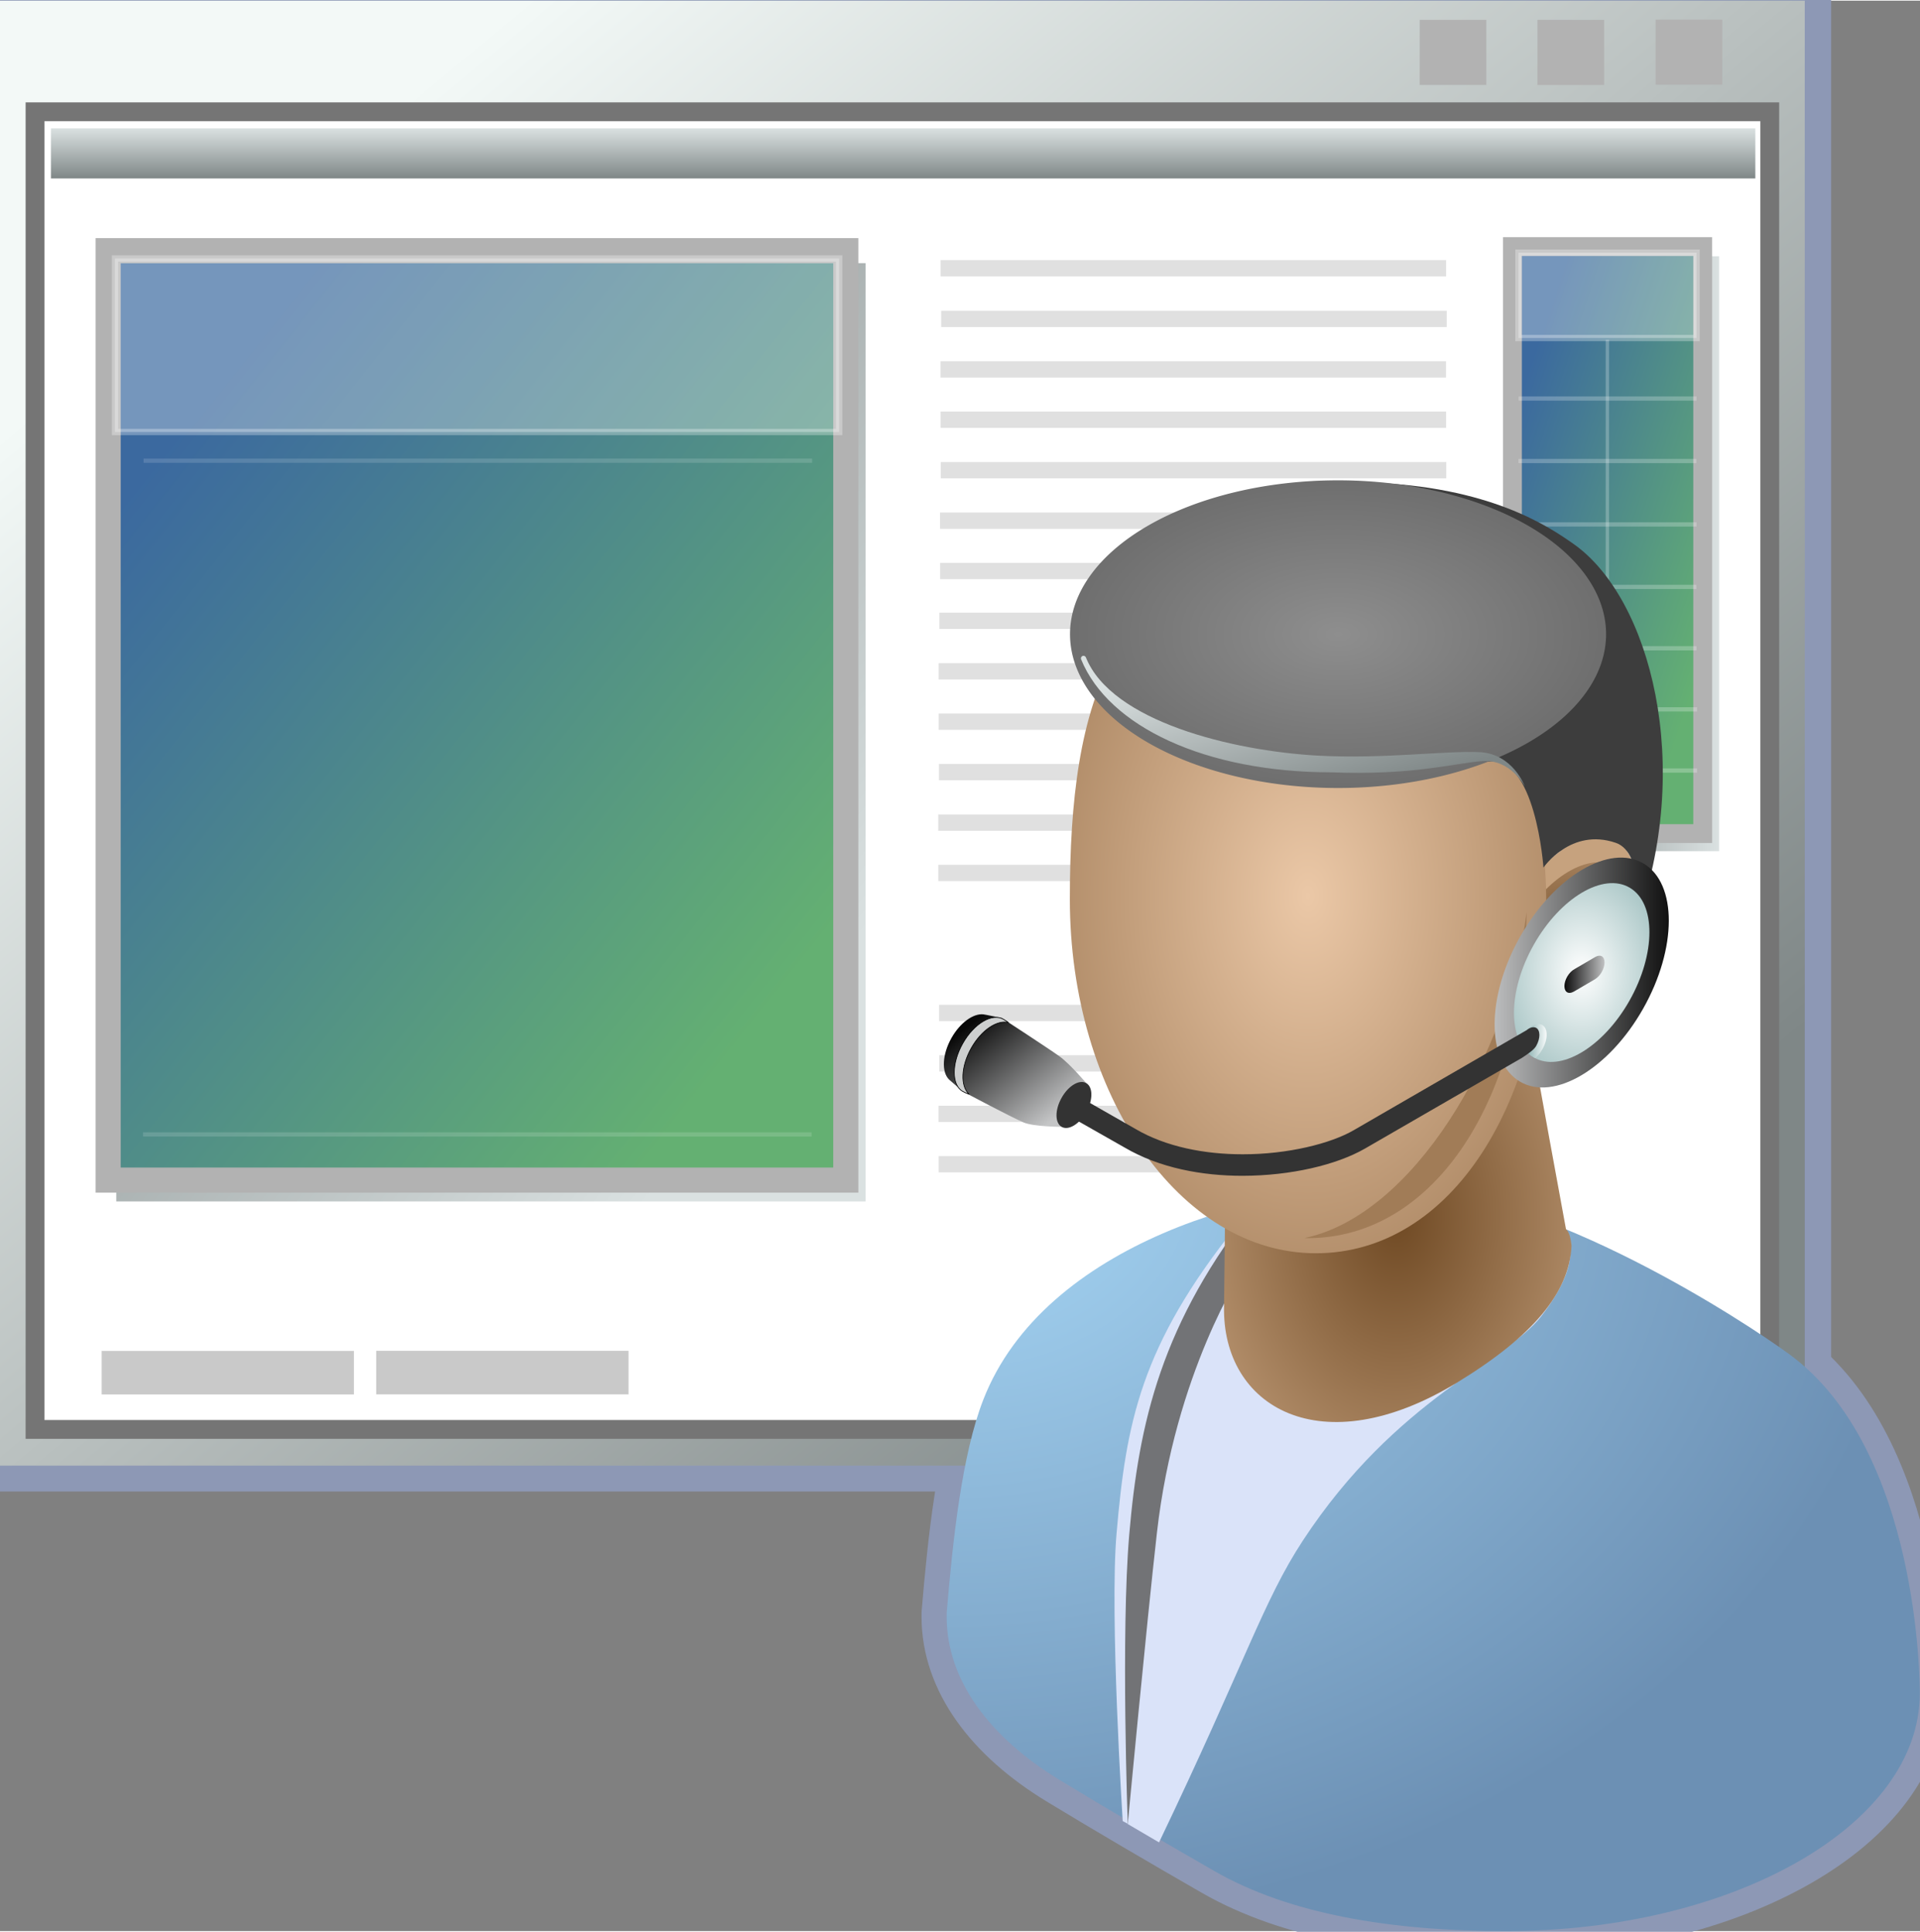 <svg xmlns="http://www.w3.org/2000/svg" xmlns:xlink="http://www.w3.org/1999/xlink" version="1.1" width="0.796" height="0.801" viewBox="0 0 57.328 57.648">
  <rect x="0" y="0" width="57.328" height="57.648" fill="#808080" stroke="none"/>
  <title><![CDATA[Audio Conferencing Application]]></title>
  <g transform=" scale(1) ">
    <path xmlns="http://www.w3.org/2000/svg" d="  M0.038,43.77 L53.925,43.77 L53.925,0.024 L0.038,0.024 L0.038,43.77 Z" style="stroke-width: 1.5; stroke: #8d98b5; stroke-dasharray: none; stroke-linecap: butt; stroke-linejoin: miter; fill: none; "/>
    <path xmlns="http://www.w3.org/2000/svg" d="  M28.267,48.141 C28.267,48.181 28.266,48.224 28.266,48.263 C28.266,50.148 29.546,51.862 31.634,53.132 C33.031,53.983 34.831,55.034 36.26,55.855 C38.498,57.142 41.534,57.648 44.953,57.648 C51.785,57.648 57.322,54.469 57.322,50.548 C57.322,50.339 57.328,43.269 53.422,40.418 C52.597,39.816 49.83,37.965 46.758,36.691 C46.584,35.773 46.223,33.808 45.981,32.452 C46.965,32.499 48.224,31.58 49.06,30.103 C49.984,28.468 50.071,26.719 49.321,25.964 C50.282,21.741 49.01,17.649 46.985,16.224 C46.303,15.744 44.775,14.712 41.779,14.446 C41.191,14.367 40.58,14.324 39.951,14.324 C35.531,14.324 31.948,16.381 31.948,18.918 C31.948,19.61 32.215,20.264 32.692,20.852 C32.12,22.529 31.944,24.572 31.944,26.831 C31.944,29.372 32.569,31.699 33.606,33.522 L32.548,32.919 C32.625,32.654 32.587,32.414 32.434,32.325 C32.434,32.325 31.949,31.753 31.64,31.529 C31.339,31.311 29.915,30.383 29.915,30.383 C29.915,30.383 29.413,30.275 29.357,30.271 C29.058,30.242 28.667,30.522 28.411,30.974 C28.131,31.469 28.109,31.995 28.338,32.219 L28.631,32.474 C28.663,32.514 28.7,32.548 28.743,32.572 C28.743,32.572 30.225,33.359 30.567,33.501 C30.872,33.629 31.697,33.63 31.697,33.63 C31.837,33.713 32.037,33.643 32.215,33.472 C32.693,33.742 33.588,34.252 33.588,34.252 C33.818,34.388 34.062,34.501 34.312,34.601 C34.825,35.282 35.404,35.863 36.037,36.312 C33.165,37.267 30.43,39.025 29.359,41.78 C28.723,43.415 28.45,45.957 28.267,48.141 Z" style="stroke-width: 1.5; stroke: #8d98b5; stroke-dasharray: none; stroke-linecap: butt; stroke-linejoin: miter; fill: none; "/>
    <defs xmlns="http://www.w3.org/2000/svg" xmlns:xlink="http://www.w3.org/1999/xlink">
      <linearGradient id="grad495">
        <stop offset="0%" stop-color="#7f8787" stop-opacity="1"/>
        <stop offset="100%" stop-color="#f3f9f7" stop-opacity="1"/>
      </linearGradient>
      <linearGradient xlink:href="#grad495" id="grad496" x1="0" y1="0" x2="0" y2="1" gradientTransform="rotate(135 .5 .5)" gradientUnits="objectBoundingBox">
  </linearGradient>
    </defs>
    <path xmlns="http://www.w3.org/2000/svg" d="  M0,43.747 L53.887,43.747 L53.887,0 L0,0 L0,43.747 Z" style="fill-rule: evenodd; fill: url(#grad496); "/>
    <g xmlns="http://www.w3.org/2000/svg" id="Layer1054">
      <path d="  M1.046,42.667 L52.842,42.667 L52.842,3.318 L1.046,3.318 L1.046,42.667 Z" style="stroke-width: 0.562; stroke-linecap: butt; stroke-linejoin: miter; fill-rule: evenodd; fill: #ffffff; "/>
      <path d="  M1.046,42.667 L52.842,42.667 L52.842,3.318 L1.046,3.318 L1.046,42.667 Z" style="stroke-width: 0.562; stroke: #757575; stroke-dasharray: none; stroke-linecap: butt; stroke-linejoin: miter; fill: none; "/>
    </g>
    <defs xmlns="http://www.w3.org/2000/svg">
      <linearGradient id="grad497">
        <stop offset="0%" stop-color="#7f8787" stop-opacity="1"/>
        <stop offset="100%" stop-color="#dae1e1" stop-opacity="1"/>
      </linearGradient>
    </defs>
    <path xmlns="http://www.w3.org/2000/svg" d="  M45.438,25.399 L51.331,25.399 L51.331,7.633 L45.438,7.633 L45.438,25.399 Z" style="fill-rule: evenodd; fill: url(#grad497); "/>
    <g xmlns="http://www.w3.org/2000/svg" xmlns:xlink="http://www.w3.org/1999/xlink" id="Layer1055">
      <defs>
        <linearGradient id="grad498">
          <stop offset="0%" stop-color="#64b072" stop-opacity="1"/>
          <stop offset="100%" stop-color="#3b699f" stop-opacity="1"/>
        </linearGradient>
        <linearGradient xlink:href="#grad498" id="grad499" x1="0" y1="0" x2="0" y2="1" gradientTransform="rotate(135 .5 .5)" gradientUnits="objectBoundingBox">
  </linearGradient>
      </defs>
      <path d="  M45.159,24.873 L50.84,24.873 L50.84,7.343 L45.159,7.343 L45.159,24.873 Z" style="stroke-width: 0.562; stroke-linecap: butt; stroke-linejoin: miter; fill-rule: evenodd; fill: url(#grad499); "/>
      <path d="  M45.159,24.873 L50.84,24.873 L50.84,7.343 L45.159,7.343 L45.159,24.873 Z" style="stroke-width: 0.562; stroke: #b2b2b2; stroke-dasharray: none; stroke-linecap: butt; stroke-linejoin: miter; fill: none; "/>
    </g>
    <defs xmlns="http://www.w3.org/2000/svg" xmlns:xlink="http://www.w3.org/1999/xlink">
      <linearGradient id="grad500">
        <stop offset="0%" stop-color="#7f8787" stop-opacity="1"/>
        <stop offset="100%" stop-color="#dae1e1" stop-opacity="1"/>
      </linearGradient>
      <linearGradient xlink:href="#grad500" id="grad501" x1="0" y1="0" x2="0" y2="1" gradientTransform="rotate(315 .5 .5)" gradientUnits="objectBoundingBox">
  </linearGradient>
    </defs>
    <path xmlns="http://www.w3.org/2000/svg" d="  M3.472,35.858 L25.846,35.858 L25.846,7.838 L3.472,7.838 L3.472,35.858 Z" style="fill-rule: evenodd; fill: url(#grad501); "/>
    <g xmlns="http://www.w3.org/2000/svg" xmlns:xlink="http://www.w3.org/1999/xlink" id="Layer1056">
      <defs>
        <linearGradient id="grad502">
          <stop offset="0%" stop-color="#64b072" stop-opacity="1"/>
          <stop offset="100%" stop-color="#3b699f" stop-opacity="1"/>
        </linearGradient>
        <linearGradient xlink:href="#grad502" id="grad503" x1="0" y1="0" x2="0" y2="1" gradientTransform="rotate(135 .5 .5)" gradientUnits="objectBoundingBox">
  </linearGradient>
      </defs>
      <path d="  M3.229,35.221 L25.254,35.221 L25.254,7.466 L3.229,7.466 L3.229,35.221 Z" style="stroke-width: 0.75; stroke-linecap: butt; stroke-linejoin: miter; fill-rule: evenodd; fill: url(#grad503); "/>
      <path d="  M3.229,35.221 L25.254,35.221 L25.254,7.466 L3.229,7.466 L3.229,35.221 Z" style="stroke-width: 0.75; stroke: #b2b2b2; stroke-dasharray: none; stroke-linecap: butt; stroke-linejoin: miter; fill: none; "/>
    </g>
    <path xmlns="http://www.w3.org/2000/svg" d="  M28.083,8.233 L43.178,8.233 L43.178,7.747 L28.083,7.747 L28.083,8.233 Z" style="fill-rule: evenodd; fill: #e0e0e0; "/>
    <path xmlns="http://www.w3.org/2000/svg" d="  M28.102,9.746 L43.197,9.746 L43.197,9.259 L28.102,9.259 L28.102,9.746 Z" style="fill-rule: evenodd; fill: #e0e0e0; "/>
    <path xmlns="http://www.w3.org/2000/svg" d="  M28.081,11.255 L43.176,11.255 L43.176,10.767 L28.081,10.767 L28.081,11.255 Z" style="fill-rule: evenodd; fill: #e0e0e0; "/>
    <path xmlns="http://www.w3.org/2000/svg" d="  M28.083,12.758 L43.178,12.758 L43.178,12.271 L28.083,12.271 L28.083,12.758 Z" style="fill-rule: evenodd; fill: #e0e0e0; "/>
    <path xmlns="http://www.w3.org/2000/svg" d="  M28.09,14.264 L43.184,14.264 L43.184,13.777 L28.09,13.777 L28.09,14.264 Z" style="fill-rule: evenodd; fill: #e0e0e0; "/>
    <path xmlns="http://www.w3.org/2000/svg" d="  M28.068,15.773 L43.163,15.773 L43.163,15.285 L28.068,15.285 L28.068,15.773 Z" style="fill-rule: evenodd; fill: #e0e0e0; "/>
    <path xmlns="http://www.w3.org/2000/svg" d="  M28.071,17.276 L43.165,17.276 L43.165,16.79 L28.071,16.79 L28.071,17.276 Z" style="fill-rule: evenodd; fill: #e0e0e0; "/>
    <path xmlns="http://www.w3.org/2000/svg" d="  M28.049,18.762 L43.143,18.762 L43.143,18.275 L28.049,18.275 L28.049,18.762 Z" style="fill-rule: evenodd; fill: #e0e0e0; "/>
    <path xmlns="http://www.w3.org/2000/svg" d="  M28.027,20.271 L43.12,20.271 L43.12,19.784 L28.027,19.784 L28.027,20.271 Z" style="fill-rule: evenodd; fill: #e0e0e0; "/>
    <path xmlns="http://www.w3.org/2000/svg" d="  M28.028,21.775 L43.123,21.775 L43.123,21.288 L28.028,21.288 L28.028,21.775 Z" style="fill-rule: evenodd; fill: #e0e0e0; "/>
    <path xmlns="http://www.w3.org/2000/svg" d="  M28.035,23.28 L43.13,23.28 L43.13,22.793 L28.035,22.793 L28.035,23.28 Z" style="fill-rule: evenodd; fill: #e0e0e0; "/>
    <path xmlns="http://www.w3.org/2000/svg" d="  M28.014,24.789 L43.108,24.789 L43.108,24.302 L28.014,24.302 L28.014,24.789 Z" style="fill-rule: evenodd; fill: #e0e0e0; "/>
    <path xmlns="http://www.w3.org/2000/svg" d="  M28.016,26.293 L43.111,26.293 L43.111,25.806 L28.016,25.806 L28.016,26.293 Z" style="fill-rule: evenodd; fill: #e0e0e0; "/>
    <path xmlns="http://www.w3.org/2000/svg" d="  M28.04,30.473 L43.134,30.473 L43.134,29.986 L28.04,29.986 L28.04,30.473 Z" style="fill-rule: evenodd; fill: #e0e0e0; "/>
    <path xmlns="http://www.w3.org/2000/svg" d="  M28.046,31.979 L43.141,31.979 L43.141,31.492 L28.046,31.492 L28.046,31.979 Z" style="fill-rule: evenodd; fill: #e0e0e0; "/>
    <path xmlns="http://www.w3.org/2000/svg" d="  M28.024,33.486 L43.119,33.486 L43.119,33 L28.024,33 L28.024,33.486 Z" style="fill-rule: evenodd; fill: #e0e0e0; "/>
    <path xmlns="http://www.w3.org/2000/svg" d="  M28.027,34.99 L43.121,34.99 L43.121,34.504 L28.027,34.504 L28.027,34.99 Z" style="fill-rule: evenodd; fill: #e0e0e0; "/>
    <path xmlns="http://www.w3.org/2000/svg" d="  M3.035,41.621 L10.568,41.621 L10.568,40.322 L3.035,40.322 L3.035,41.621 Z" style="fill-rule: evenodd; fill: #c9c9c9; "/>
    <path xmlns="http://www.w3.org/2000/svg" d="  M11.233,41.619 L18.767,41.619 L18.767,40.319 L11.233,40.319 L11.233,41.619 Z" style="fill-rule: evenodd; fill: #c9c9c9; "/>
    <path xmlns="http://www.w3.org/2000/svg" d="  M45.905,2.517 L47.896,2.517 L47.896,0.573 L45.905,0.573 L45.905,2.517 Z" style="fill-rule: evenodd; fill: #b2b2b2; "/>
    <path xmlns="http://www.w3.org/2000/svg" d="  M42.389,2.517 L44.38,2.517 L44.38,0.573 L42.389,0.573 L42.389,2.517 Z" style="fill-rule: evenodd; fill: #b2b2b2; "/>
    <path xmlns="http://www.w3.org/2000/svg" d="  M49.434,2.51 L51.425,2.51 L51.425,0.566 L49.434,0.566 L49.434,2.51 Z" style="fill-rule: evenodd; fill: #b2b2b2; "/>
    <g xmlns="http://www.w3.org/2000/svg" id="Layer1057">
      <path d="  M45.338,10.074 L50.656,10.074 L50.656,7.526 L45.338,7.526 L45.338,10.074 Z" style="stroke-width: 0.188; stroke-linecap: butt; stroke-linejoin: miter; fill-rule: evenodd; fill: #ffffff; fill-opacity: 0.298; "/>
      <path d="  M45.338,10.074 L50.656,10.074 L50.656,7.526 L45.338,7.526 L45.338,10.074 Z" style="stroke-width: 0.188; stroke: #ffffff; stroke-opacity: 0.298; stroke-dasharray: none; stroke-linecap: butt; stroke-linejoin: miter; fill: none; fill-opacity: 0.298; "/>
    </g>
    <path xmlns="http://www.w3.org/2000/svg" d="  M45.343,19.403 L50.656,19.403 L50.656,19.276 L45.343,19.276 L45.343,19.403 Z" style="fill-rule: evenodd; fill: #ffffff; fill-opacity: 0.243; "/>
    <path xmlns="http://www.w3.org/2000/svg" d="  M45.359,21.226 L50.671,21.226 L50.671,21.1 L45.359,21.1 L45.359,21.226 Z" style="fill-rule: evenodd; fill: #ffffff; fill-opacity: 0.243; "/>
    <path xmlns="http://www.w3.org/2000/svg" d="  M45.359,23.054 L50.671,23.054 L50.671,22.927 L45.359,22.927 L45.359,23.054 Z" style="fill-rule: evenodd; fill: #ffffff; fill-opacity: 0.243; "/>
    <path xmlns="http://www.w3.org/2000/svg" d="  M47.943,24.68 L48.044,24.68 L48.044,10.126 L47.943,10.126 L47.943,24.68 Z" style="fill-rule: evenodd; fill: #ffffff; fill-opacity: 0.243; "/>
    <path xmlns="http://www.w3.org/2000/svg" d="  M45.343,15.704 L50.656,15.704 L50.656,15.578 L45.343,15.578 L45.343,15.704 Z" style="fill-rule: evenodd; fill: #ffffff; fill-opacity: 0.243; "/>
    <path xmlns="http://www.w3.org/2000/svg" d="  M45.338,17.57 L50.65,17.57 L50.65,17.444 L45.338,17.444 L45.338,17.57 Z" style="fill-rule: evenodd; fill: #ffffff; fill-opacity: 0.243; "/>
    <path xmlns="http://www.w3.org/2000/svg" d="  M45.343,11.944 L50.656,11.944 L50.656,11.819 L45.343,11.819 L45.343,11.944 Z" style="fill-rule: evenodd; fill: #ffffff; fill-opacity: 0.243; "/>
    <path xmlns="http://www.w3.org/2000/svg" d="  M45.338,13.81 L50.65,13.81 L50.65,13.684 L45.338,13.684 L45.338,13.81 Z" style="fill-rule: evenodd; fill: #ffffff; fill-opacity: 0.243; "/>
    <defs xmlns="http://www.w3.org/2000/svg" xmlns:xlink="http://www.w3.org/1999/xlink">
      <linearGradient id="grad504">
        <stop offset="0%" stop-color="#7f8787" stop-opacity="1"/>
        <stop offset="100%" stop-color="#dae1e1" stop-opacity="1"/>
      </linearGradient>
      <linearGradient xlink:href="#grad504" id="grad505" x1="0" y1="0" x2="0" y2="1" gradientTransform="rotate(180 .5 .5)" gradientUnits="objectBoundingBox">
  </linearGradient>
    </defs>
    <path xmlns="http://www.w3.org/2000/svg" d="  M1.522,5.309 L52.411,5.309 L52.411,3.814 L1.522,3.814 L1.522,5.309 Z" style="fill-rule: evenodd; fill: url(#grad505); "/>
    <path xmlns="http://www.w3.org/2000/svg" d="  M4.287,13.801 L24.249,13.801 L24.249,13.675 L4.287,13.675 L4.287,13.801 Z" style="fill-rule: evenodd; fill: #ffffff; fill-opacity: 0.141; "/>
    <path xmlns="http://www.w3.org/2000/svg" d="  M4.271,33.92 L24.233,33.92 L24.233,33.794 L4.271,33.794 L4.271,33.92 Z" style="fill-rule: evenodd; fill: #ffffff; fill-opacity: 0.141; "/>
    <g xmlns="http://www.w3.org/2000/svg" id="Layer1058">
      <path d="  M3.433,12.881 L25.056,12.881 L25.056,7.698 L3.433,7.698 L3.433,12.881 Z" style="stroke-width: 0.188; stroke-linecap: butt; stroke-linejoin: miter; fill-rule: evenodd; fill: #ffffff; fill-opacity: 0.298; "/>
      <path d="  M3.433,12.881 L25.056,12.881 L25.056,7.698 L3.433,7.698 L3.433,12.881 Z" style="stroke-width: 0.188; stroke: #ffffff; stroke-opacity: 0.298; stroke-dasharray: none; stroke-linecap: butt; stroke-linejoin: miter; fill: none; fill-opacity: 0.298; "/>
    </g>
    <defs xmlns="http://www.w3.org/2000/svg">
      <radialGradient id="grad506" cx="0%" cy="0%" r="100%">
        <stop offset="0%" stop-color="#a6d6f5" stop-opacity="1"/>
        <stop offset="100%" stop-color="#6c90b4" stop-opacity="1"/>
      </radialGradient>
    </defs>
    <path xmlns="http://www.w3.org/2000/svg" d="  M57.322,50.548 C57.322,50.339 57.328,43.269 53.422,40.418 C52.146,39.487 46.22,35.56 41.708,35.423 C37.763,35.305 31.174,37.112 29.359,41.781 C28.723,43.416 28.45,45.957 28.267,48.141 C28.267,48.181 28.266,48.224 28.266,48.263 C28.266,50.148 29.546,51.862 31.634,53.132 C33.031,53.983 34.831,55.034 36.26,55.855 C38.498,57.142 41.534,57.648 44.953,57.648 C51.785,57.648 57.322,54.469 57.322,50.548 Z" style="fill-rule: evenodd; fill: url(#grad506); "/>
    <path xmlns="http://www.w3.org/2000/svg" d="  M34.607,54.999 C37.205,49.571 37.713,47.8 38.904,45.982 C41.683,41.743 44.984,40.617 46.008,39.301 C47.474,37.415 46.944,36.415 45.65,35.921 C44.507,35.486 42.692,35.239 40.744,35.628 C38.632,36.051 35.74,38.194 34.924,40.193 C34.215,41.935 33.621,53.767 33.529,52.778 C33.673,54.326 33.673,54.451 33.673,54.451 L34.607,54.999 Z" style="fill-rule: evenodd; fill: #dae3f9; "/>
    <path xmlns="http://www.w3.org/2000/svg" d="  M36.716,37.911 C36.716,37.911 35.003,38.997 34.127,45.868 C33.773,48.626 33.668,54.44 33.668,54.44 L33.522,54.363 C33.522,54.363 33.13,48.218 33.337,45.791 C33.623,42.464 34.054,40.173 36.927,36.577 L36.716,37.911 Z" style="fill-rule: evenodd; fill: #dae3f9; "/>
    <path xmlns="http://www.w3.org/2000/svg" d="  M37.096,37.93 C37.096,37.93 35.089,40.957 34.544,45.752 C34.231,48.514 33.673,54.452 33.673,54.452 C33.673,54.452 33.465,48.758 33.717,45.81 C34.003,42.484 34.661,39.481 37.535,35.884 L37.096,37.93 Z" style="fill-rule: evenodd; fill: #727376; "/>
    <defs xmlns="http://www.w3.org/2000/svg">
      <radialGradient id="grad507" cx="50%" cy="50%" r="100%">
        <stop offset="0%" stop-color="#6f4923" stop-opacity="1"/>
        <stop offset="100%" stop-color="#e5c2a0" stop-opacity="1"/>
      </radialGradient>
    </defs>
    <path xmlns="http://www.w3.org/2000/svg" d="  M46.924,37.178 C46.879,36.742 46.759,36.692 46.759,36.692 C46.759,36.692 45.764,31.297 45.737,31.04 C45.569,29.388 44.28,28.853 41.554,28.853 C38.827,28.853 36.617,30.122 36.617,31.688 C36.617,31.998 36.56,38.465 36.548,38.987 C36.481,41.99 39.442,43.755 43.524,41.256 C45.759,39.888 46.861,38.587 46.924,37.178 Z" style="fill-rule: evenodd; fill: url(#grad507); "/>
    <path xmlns="http://www.w3.org/2000/svg" d="  M48.257,25.093 C47.465,24.627 46.178,25.39 45.381,26.797 C44.585,28.204 44.581,29.722 45.372,30.188 C46.165,30.655 47.451,29.891 48.248,28.485 C49.045,27.078 49.048,25.56 48.257,25.093 Z" style="fill-rule: evenodd; fill: #c6a27e; "/>
    <defs xmlns="http://www.w3.org/2000/svg">
      <radialGradient id="grad508" cx="50%" cy="50%" r="100%">
        <stop offset="0%" stop-color="#6f4923" stop-opacity="1"/>
        <stop offset="100%" stop-color="#e5c2a0" stop-opacity="1"/>
      </radialGradient>
    </defs>
    <path xmlns="http://www.w3.org/2000/svg" d="  M48.257,25.867 C47.465,25.401 46.178,26.163 45.381,27.571 C44.585,28.977 44.581,30.496 45.372,30.962 C46.165,31.427 47.451,30.665 48.248,29.259 C49.045,27.851 49.048,26.333 48.257,25.867 Z" style="fill-rule: evenodd; fill: url(#grad508); "/>
    <defs xmlns="http://www.w3.org/2000/svg">
      <radialGradient id="grad509" cx="50%" cy="50%" r="100%">
        <stop offset="0%" stop-color="#ebc8a7" stop-opacity="1"/>
        <stop offset="100%" stop-color="#805a34" stop-opacity="1"/>
      </radialGradient>
    </defs>
    <path xmlns="http://www.w3.org/2000/svg" d="  M46.169,27.035 C46.169,32.876 43.344,37.406 39.289,37.406 C35.231,37.406 31.944,32.671 31.944,26.83 C31.944,20.989 33.112,16.574 39.289,16.254 C43.339,16.045 46.169,21.194 46.169,27.035 Z" style="fill-rule: evenodd; fill: url(#grad509); "/>
    <path xmlns="http://www.w3.org/2000/svg" d="  M38.951,36.951 C38.983,36.952 39.014,36.955 39.044,36.955 C42.871,36.955 45.542,32.712 45.581,27.219 C45.05,31.482 42.178,36.281 38.951,36.951 Z" style="fill-rule: evenodd; fill: #a17c57; "/>
    <path xmlns="http://www.w3.org/2000/svg" d="  M48.243,25.149 C49.119,25.45 48.853,27.359 48.831,27.613 C50.601,22.849 49.273,17.834 46.984,16.224 C46.235,15.697 44.471,14.501 40.855,14.389 C44.443,16.224 45.214,22.273 44.408,22.727 C45.851,22.475 46.085,25.889 46.085,25.889 C46.085,25.889 46.904,24.689 48.243,25.149 Z" style="fill-rule: evenodd; fill: #3d3d3d; "/>
    <defs xmlns="http://www.w3.org/2000/svg">
      <radialGradient id="grad510" cx="50%" cy="50%" r="100%">
        <stop offset="0%" stop-color="#8e8e8e" stop-opacity="1"/>
        <stop offset="100%" stop-color="#4f4f4f" stop-opacity="1"/>
      </radialGradient>
    </defs>
    <path xmlns="http://www.w3.org/2000/svg" d="  M47.955,18.918 A8.003,4.594 180 1,1 39.952,14.324 A8.003,4.594 180 0,1 47.955,18.918 Z" style="fill-rule: evenodd; fill: url(#grad510); "/>
    <defs xmlns="http://www.w3.org/2000/svg" xmlns:xlink="http://www.w3.org/1999/xlink">
      <linearGradient id="grad511">
        <stop offset="0%" stop-color="#7f8787" stop-opacity="1"/>
        <stop offset="100%" stop-color="#dae1e1" stop-opacity="1"/>
      </linearGradient>
      <linearGradient xlink:href="#grad511" id="grad512" x1="0" y1="0" x2="0" y2="1" gradientTransform="rotate(135 .5 .5)" gradientUnits="objectBoundingBox">
  </linearGradient>
    </defs>
    <path xmlns="http://www.w3.org/2000/svg" d="  M45.528,23.465 C45.524,23.465 45.114,22.644 44.258,22.709 C43.403,22.774 42.195,23.139 39.753,23.044 C35.995,23.042 33.097,21.677 32.28,19.669 C32.264,19.629 32.284,19.585 32.322,19.569 C32.362,19.553 32.407,19.572 32.423,19.612 C33.189,21.522 36.791,22.401 39.332,22.544 C41.273,22.654 43.168,22.393 44.174,22.441 C45.18,22.488 45.528,23.465 45.528,23.465 Z" style="fill-rule: evenodd; fill: url(#grad512); "/>
    <defs xmlns="http://www.w3.org/2000/svg" xmlns:xlink="http://www.w3.org/1999/xlink">
      <linearGradient id="grad513">
        <stop offset="0%" stop-color="#080808" stop-opacity="1"/>
        <stop offset="100%" stop-color="#c4c5c6" stop-opacity="1"/>
      </linearGradient>
      <linearGradient xlink:href="#grad513" id="grad514" x1="0" y1="0" x2="0" y2="1" gradientTransform="rotate(315 .5 .5)" gradientUnits="objectBoundingBox">
  </linearGradient>
    </defs>
    <path xmlns="http://www.w3.org/2000/svg" d="  M31.64,31.529 C31.339,31.311 29.915,30.383 29.915,30.383 C29.915,30.383 29.413,30.275 29.357,30.271 C29.058,30.242 28.667,30.522 28.411,30.974 C28.131,31.469 28.109,31.995 28.338,32.219 L28.743,32.572 C28.743,32.572 30.225,33.359 30.567,33.501 C30.872,33.629 31.697,33.63 31.697,33.63 L32.434,32.325 C32.434,32.325 31.948,31.753 31.64,31.529 Z" style="fill-rule: evenodd; fill: url(#grad514); "/>
    <g xmlns="http://www.w3.org/2000/svg" id="Layer1059">
      <path d="  M29.003,31.274 C29.306,30.737 29.779,30.427 30.114,30.516 C30.094,30.499 29.985,30.433 29.962,30.418 C29.627,30.222 29.083,30.544 28.747,31.139 C28.411,31.733 28.408,32.375 28.743,32.572 C28.775,32.591 28.903,32.648 28.938,32.657 C28.67,32.417 28.689,31.828 29.003,31.274 Z" style="stroke-width: 0.02; stroke-linecap: butt; stroke-linejoin: miter; fill-rule: evenodd; fill: #cdcfcf; "/>
      <path d="  M29.003,31.274 C29.306,30.737 29.779,30.427 30.114,30.516 C30.094,30.499 29.985,30.433 29.962,30.418 C29.627,30.222 29.083,30.544 28.747,31.139 C28.411,31.733 28.408,32.375 28.743,32.572 C28.775,32.591 28.903,32.648 28.938,32.657 C28.67,32.417 28.689,31.828 29.003,31.274 Z" style="stroke-width: 0.02; stroke: #000000; stroke-dasharray: none; stroke-linecap: butt; stroke-linejoin: miter; fill: none; "/>
    </g>
    <path xmlns="http://www.w3.org/2000/svg" d="  M32.434,32.325 C32.231,32.206 31.901,32.401 31.699,32.761 C31.495,33.121 31.494,33.511 31.697,33.63 C31.899,33.749 32.227,33.554 32.432,33.194 C32.637,32.834 32.639,32.445 32.434,32.325 Z" style="fill-rule: evenodd; fill: #333333; "/>
    <defs xmlns="http://www.w3.org/2000/svg" xmlns:xlink="http://www.w3.org/1999/xlink">
      <linearGradient id="grad515">
        <stop offset="0%" stop-color="#080808" stop-opacity="1"/>
        <stop offset="100%" stop-color="#c4c5c6" stop-opacity="1"/>
      </linearGradient>
      <linearGradient xlink:href="#grad515" id="grad516" x1="0" y1="0" x2="0" y2="1" gradientTransform="rotate(90 .5 .5)" gradientUnits="objectBoundingBox">
  </linearGradient>
    </defs>
    <path xmlns="http://www.w3.org/2000/svg" d="  M49.071,25.765 C48.058,25.169 46.412,26.144 45.393,27.943 C44.375,29.742 44.371,31.683 45.384,32.28 C46.397,32.876 48.043,31.901 49.06,30.103 C50.079,28.303 50.084,26.362 49.071,25.765 Z" style="fill-rule: evenodd; fill: url(#grad516); "/>
    <defs xmlns="http://www.w3.org/2000/svg">
      <radialGradient id="grad517" cx="50%" cy="50%" r="100%">
        <stop offset="0%" stop-color="#ffffff" stop-opacity="1"/>
        <stop offset="100%" stop-color="#669999" stop-opacity="1"/>
      </radialGradient>
    </defs>
    <path xmlns="http://www.w3.org/2000/svg" d="  M48.661,26.489 C47.874,26.025 46.594,26.784 45.801,28.183 C45.008,29.582 45.005,31.093 45.793,31.556 C46.58,32.02 47.861,31.262 48.653,29.863 C49.444,28.463 49.449,26.953 48.661,26.489 Z" style="fill-rule: evenodd; fill: url(#grad517); "/>
    <defs xmlns="http://www.w3.org/2000/svg">
      <linearGradient id="grad518">
        <stop offset="0%" stop-color="#080808" stop-opacity="1"/>
        <stop offset="100%" stop-color="#c4c5c6" stop-opacity="1"/>
      </linearGradient>
    </defs>
    <path xmlns="http://www.w3.org/2000/svg" d="  M47.829,28.538 C47.776,28.508 47.709,28.517 47.642,28.554 L47.637,28.556 C47.633,28.558 47.629,28.561 47.625,28.563 L47.02,28.916 L47.018,28.919 C46.939,28.957 46.857,29.036 46.794,29.145 C46.684,29.338 46.684,29.548 46.792,29.612 C46.845,29.643 46.914,29.634 46.984,29.596 L46.984,29.597 L47.627,29.221 L47.627,29.22 C47.699,29.177 47.77,29.103 47.826,29.006 C47.936,28.811 47.937,28.602 47.829,28.538 Z" style="fill-rule: evenodd; fill: url(#grad518); "/>
    <defs xmlns="http://www.w3.org/2000/svg" xmlns:xlink="http://www.w3.org/1999/xlink">
      <linearGradient id="grad519">
        <stop offset="0%" stop-color="#ffffff" stop-opacity="1"/>
        <stop offset="100%" stop-color="#669999" stop-opacity="1"/>
      </linearGradient>
      <linearGradient xlink:href="#grad519" id="grad520" x1="0" y1="0" x2="0" y2="1" gradientTransform="rotate(90 .5 .5)" gradientUnits="objectBoundingBox">
  </linearGradient>
    </defs>
    <path xmlns="http://www.w3.org/2000/svg" d="  M46.054,30.592 C45.884,30.492 45.61,30.655 45.441,30.955 C45.416,30.998 45.395,31.042 45.378,31.085 C45.476,31.287 45.613,31.45 45.794,31.555 C45.808,31.565 45.824,31.57 45.84,31.579 C45.918,31.511 45.993,31.423 46.053,31.315 C46.223,31.015 46.223,30.692 46.054,30.592 Z" style="fill-rule: evenodd; fill: url(#grad520); "/>
    <path xmlns="http://www.w3.org/2000/svg" d="  M45.871,30.677 C45.792,30.631 45.682,30.662 45.58,30.745 L40.423,33.729 C39.733,34.132 38.441,34.453 37.102,34.45 C35.974,34.451 34.81,34.227 33.91,33.697 L32.248,32.748 C32.246,32.747 32.245,32.745 32.244,32.743 C32.157,32.692 32.013,32.776 31.925,32.932 C31.837,33.089 31.837,33.257 31.923,33.308 C31.93,33.311 33.587,34.253 33.587,34.253 C34.624,34.861 35.892,35.093 37.102,35.093 C38.542,35.09 39.899,34.769 40.746,34.285 L45.444,31.57 C45.654,31.433 45.809,31.319 45.868,31.214 C45.995,30.991 45.995,30.751 45.871,30.677 Z" style="fill-rule: evenodd; fill: #333333; "/>
    <!--converted by libvisio2svg-->
  </g>
</svg>
